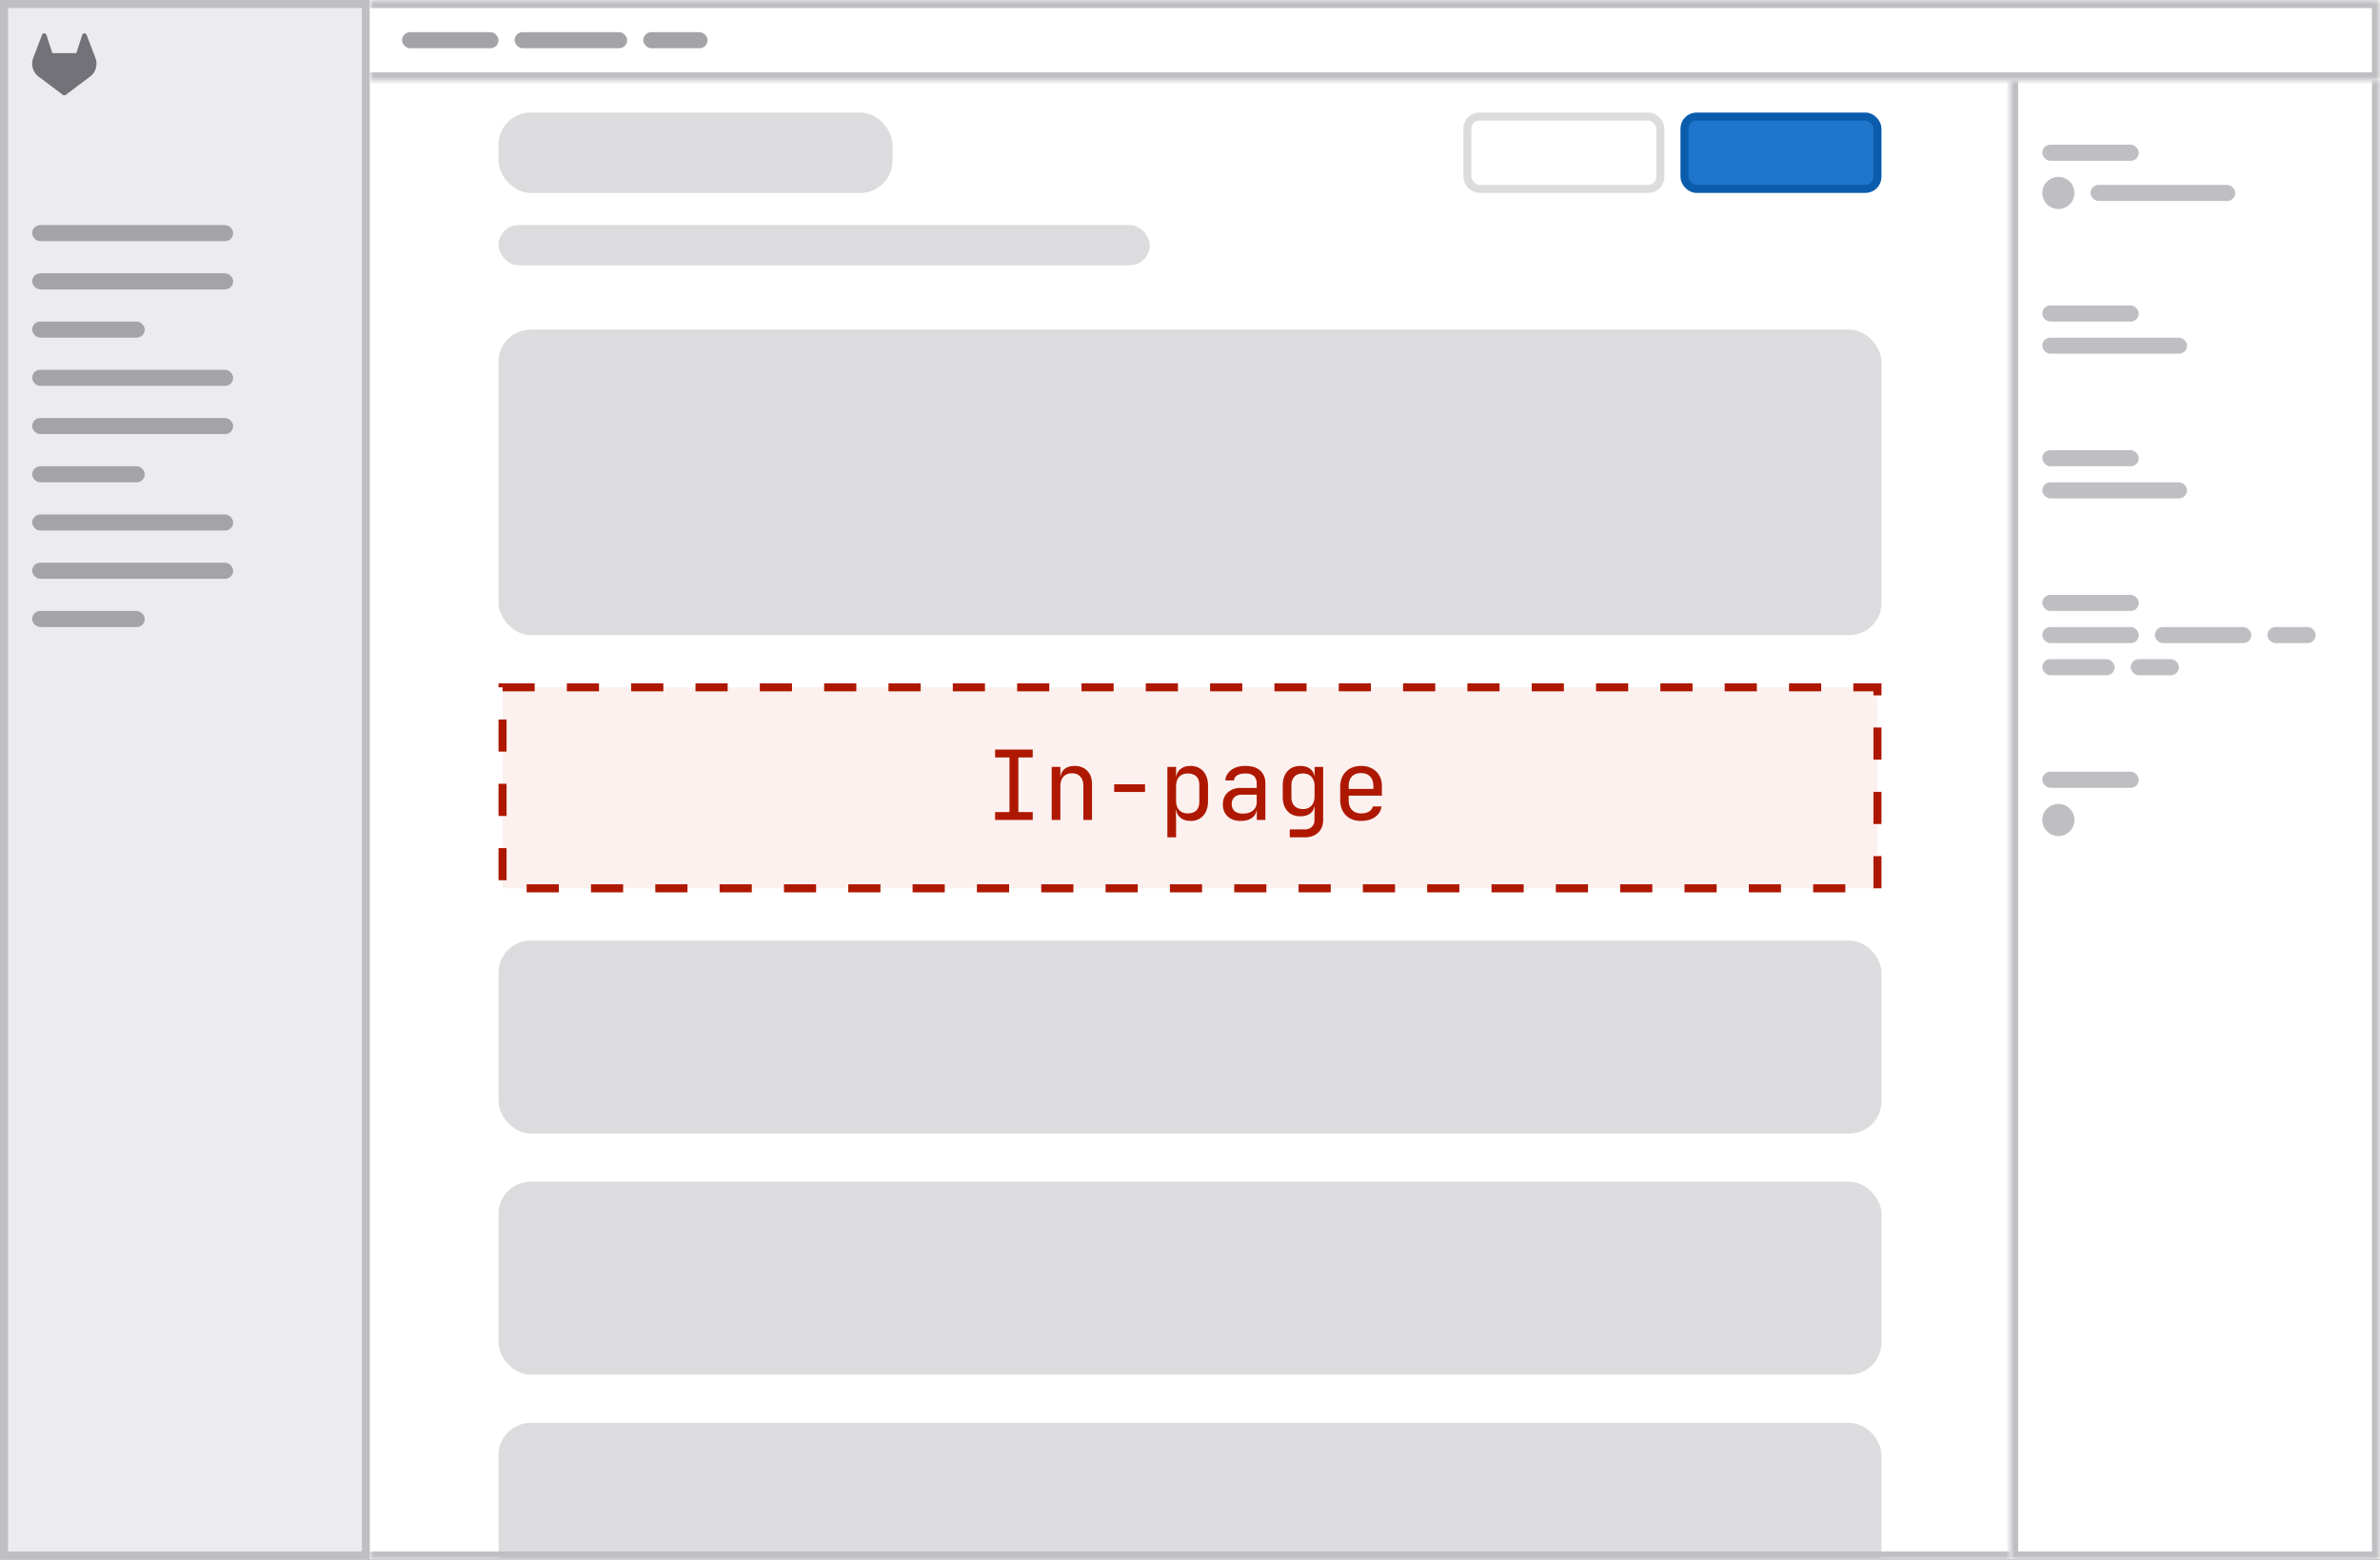 <svg width="296" height="194" fill="none" xmlns="http://www.w3.org/2000/svg"><rect width="100%" height="100%" fill="#333333" stroke="none"/><g clip-path="url(#Desktop__a)"><path fill="#fff" d="M0 0h296v194H0z"/><g clip-path="url(#Desktop__b)"><mask id="Desktop__c" fill="#fff"><path d="M46 10h204v184H46V10Z"/></mask><rect x="62" y="14" width="49" height="10" rx="4" fill="#DCDCDE"/><rect x="62" y="28" width="81" height="5" rx="2.5" fill="#DCDCDE"/><rect x="182.5" y="14.5" width="24" height="9" rx="1.5" fill="#fff" stroke="#DCDCDE"/><rect x="209.5" y="14.5" width="24" height="9" rx="1.5" fill="#1F75CB" stroke="#0B5CAD"/><rect x="62" y="41" width="172" height="38" rx="4" fill="#DCDCDE"/><path fill="#FCF1EF" d="M62.5 85.5h171v25h-171z"/><path stroke="#AE1800" stroke-dasharray="4 4" d="M62.5 85.5h171v25h-171z"/><path d="M123.76 102v-.984h1.788v-6.792h-1.788v-.984h4.68v.984h-1.788v6.792h1.788V102h-4.68Zm7.039 0v-6.6h1.08v1.26h.228l-.228.252c0-.52.156-.92.468-1.2.312-.288.744-.432 1.296-.432.664 0 1.192.204 1.584.612.392.408.588.964.588 1.668V102h-1.08v-4.248c0-.504-.128-.888-.384-1.152-.248-.272-.588-.408-1.02-.408-.448 0-.804.14-1.068.42-.256.28-.384.676-.384 1.188v4.2h-1.08Zm7.772-3.48v-.96h3.84v.96h-3.84Zm6.619 5.64V95.4h1.08v1.26h.216l-.216.252c0-.504.164-.9.492-1.188.328-.296.764-.444 1.308-.444.44 0 .82.1 1.14.3.328.192.58.472.756.84.184.368.276.804.276 1.308v1.932c0 .504-.088.94-.264 1.308a1.962 1.962 0 0 1-.756.852c-.32.2-.704.3-1.152.3-.536 0-.972-.148-1.308-.444-.328-.296-.492-.692-.492-1.188l.216.252h-.24l.024 1.5v1.92h-1.08Zm2.52-2.976c.456 0 .812-.12 1.068-.36s.384-.628.384-1.164v-1.92c0-.544-.128-.932-.384-1.164-.256-.24-.612-.36-1.068-.36-.44 0-.792.14-1.056.42-.256.28-.384.668-.384 1.164v1.8c0 .496.128.884.384 1.164.264.28.616.42 1.056.42Zm6.595.936c-.68 0-1.22-.188-1.62-.564-.4-.384-.6-.884-.6-1.5 0-.408.092-.764.276-1.068.184-.304.44-.54.768-.708a2.349 2.349 0 0 1 1.128-.264h2.04V97.5c0-.432-.116-.752-.348-.96-.232-.216-.584-.324-1.056-.324-.416 0-.752.076-1.008.228-.256.152-.392.364-.408.636h-1.08c.04-.52.28-.948.72-1.284.448-.344 1.04-.516 1.776-.516.8 0 1.412.192 1.836.576.432.384.648.92.648 1.608V102h-1.068v-1.2h-.18l.168-.24c0 .32-.08.596-.24.828-.16.232-.388.412-.684.54-.296.128-.652.192-1.068.192Zm.264-.912c.528 0 .948-.128 1.26-.384.312-.256.468-.604.468-1.044v-.924h-1.92c-.352 0-.64.108-.864.324-.216.208-.324.488-.324.84 0 .368.12.66.36.876.248.208.588.312 1.02.312Zm5.84 2.952v-.984h1.86c.376 0 .672-.108.888-.324.216-.208.324-.492.324-.852v-.6l.024-1.08h-.216l.204-.3c0 .48-.16.856-.48 1.128-.32.264-.748.396-1.284.396-.68 0-1.216-.216-1.608-.648-.392-.432-.588-1.024-.588-1.776v-1.392c0-.752.196-1.348.588-1.788.392-.44.928-.66 1.608-.66.536 0 .964.14 1.284.42.32.28.48.66.48 1.14l-.204-.3h.204V95.4h1.068v6.6c0 .664-.208 1.188-.624 1.572-.408.392-.968.588-1.68.588h-1.848Zm1.644-3.516c.448 0 .8-.14 1.056-.42.256-.28.384-.668.384-1.164V97.8c0-.496-.128-.884-.384-1.164-.256-.28-.608-.42-1.056-.42-.456 0-.812.132-1.068.396-.248.264-.372.62-.372 1.068v1.5c0 .448.124.804.372 1.068.256.264.612.396 1.068.396Zm7.219 1.476c-.52 0-.976-.104-1.368-.312a2.296 2.296 0 0 1-.9-.912c-.216-.4-.324-.872-.324-1.416v-1.56c0-.552.108-1.024.324-1.416.216-.392.516-.692.9-.9.392-.216.848-.324 1.368-.324.52 0 .972.104 1.356.312.392.208.696.5.912.876.216.376.324.82.324 1.332v1.176h-4.128v.624c0 .488.14.876.42 1.164.28.28.652.42 1.116.42.4 0 .728-.076.984-.228.264-.16.424-.372.48-.636h1.08c-.072.552-.34.992-.804 1.32-.464.32-1.044.48-1.74.48Zm1.536-3.876V97.8c0-.52-.136-.92-.408-1.2-.264-.288-.64-.432-1.128-.432-.488 0-.868.144-1.14.432-.264.28-.396.68-.396 1.2v.336h3.156l-.084.108Z" fill="#AE1800"/><rect x="62" y="117" width="172" height="24" rx="4" fill="#DCDCDE"/><rect x="62" y="147" width="172" height="24" rx="4" fill="#DCDCDE"/><rect x="62" y="177" width="172" height="24" rx="4" fill="#DCDCDE"/></g><path d="M250 193H46v2h204v-2Z" fill="#BFBFC3" mask="url(#Desktop__c)"/><path fill="#ECECEF" stroke="#BFBFC3" d="M.5.5h45v193H.5z"/><rect x="4" y="28" width="25" height="2" rx="1" fill="#A4A3A8"/><rect x="4" y="34" width="25" height="2" rx="1" fill="#A4A3A8"/><rect x="4" y="40" width="14" height="2" rx="1" fill="#A4A3A8"/><rect x="4" y="46" width="25" height="2" rx="1" fill="#A4A3A8"/><rect x="4" y="52" width="25" height="2" rx="1" fill="#A4A3A8"/><rect x="4" y="58" width="14" height="2" rx="1" fill="#A4A3A8"/><rect x="4" y="64" width="25" height="2" rx="1" fill="#A4A3A8"/><rect x="4" y="70" width="25" height="2" rx="1" fill="#A4A3A8"/><rect x="4" y="76" width="14" height="2" rx="1" fill="#A4A3A8"/><g clip-path="url(#Desktop__d)"><path d="m11.867 7.197-.011-.028-1.089-2.84a.283.283 0 0 0-.237-.18.288.288 0 0 0-.307.209l-.735 2.25H6.512l-.735-2.25a.288.288 0 0 0-.544-.03L4.145 7.17l-.012.028a2.022 2.022 0 0 0 .671 2.337l.004.003.01.007 1.656 1.241.822.621.499.378a.337.337 0 0 0 .407 0l.499-.378.822-.62 1.668-1.25.004-.003a2.022 2.022 0 0 0 .672-2.336Z" fill="#737278"/></g><mask id="Desktop__e" fill="#fff"><path d="M46 0h250v10H46V0Z"/></mask><path d="M46 0h250v10H46V0Z" fill="#fff"/><path d="M296 0h1v-1h-1v1Zm0 10v1h1v-1h-1ZM46 1h250v-2H46v2Zm249-1v10h2V0h-2Zm1 9H46v2h250V9Z" fill="#BFBFC3" mask="url(#Desktop__e)"/><rect x="50" y="4" width="12" height="2" rx="1" fill="#A4A3A8"/><rect x="64" y="4" width="14" height="2" rx="1" fill="#A4A3A8"/><rect x="80" y="4" width="8" height="2" rx="1" fill="#A4A3A8"/><mask id="Desktop__f" fill="#fff"><path d="M250 10h46v184h-46V10Z"/></mask><path d="M296 194v1h1v-1h-1Zm-46 0h-1v1h1v-1Zm45-184v184h2V10h-2Zm1 183h-46v2h46v-2Zm-45 1V10h-2v184h2Z" fill="#BFBFC3" mask="url(#Desktop__f)"/><rect x="254" y="18" width="12" height="2" rx="1" fill="#BFBFC3"/><circle cx="256" cy="24" r="2" fill="#BFBFC3"/><rect x="260" y="23" width="18" height="2" rx="1" fill="#BFBFC3"/><rect x="254" y="38" width="12" height="2" rx="1" fill="#BFBFC3"/><rect x="254" y="42" width="18" height="2" rx="1" fill="#BFBFC3"/><rect x="254" y="56" width="12" height="2" rx="1" fill="#BFBFC3"/><rect x="254" y="60" width="18" height="2" rx="1" fill="#BFBFC3"/><rect x="254" y="74" width="12" height="2" rx="1" fill="#BFBFC3"/><rect x="254" y="78" width="12" height="2" rx="1" fill="#BFBFC3"/><rect x="268" y="78" width="12" height="2" rx="1" fill="#BFBFC3"/><rect x="282" y="78" width="6" height="2" rx="1" fill="#BFBFC3"/><rect x="254" y="82" width="9" height="2" rx="1" fill="#BFBFC3"/><rect x="265" y="82" width="6" height="2" rx="1" fill="#BFBFC3"/><rect x="254" y="96" width="12" height="2" rx="1" fill="#BFBFC3"/><circle cx="256" cy="102" r="2" fill="#BFBFC3"/></g><defs><clipPath id="Desktop__a"><path fill="#fff" d="M0 0h296v194H0z"/></clipPath><clipPath id="Desktop__b"><path d="M46 10h204v184H46V10Z" fill="#fff"/></clipPath><clipPath id="Desktop__d"><path fill="#fff" transform="translate(4 4)" d="M0 0h8v8H0z"/></clipPath></defs></svg>